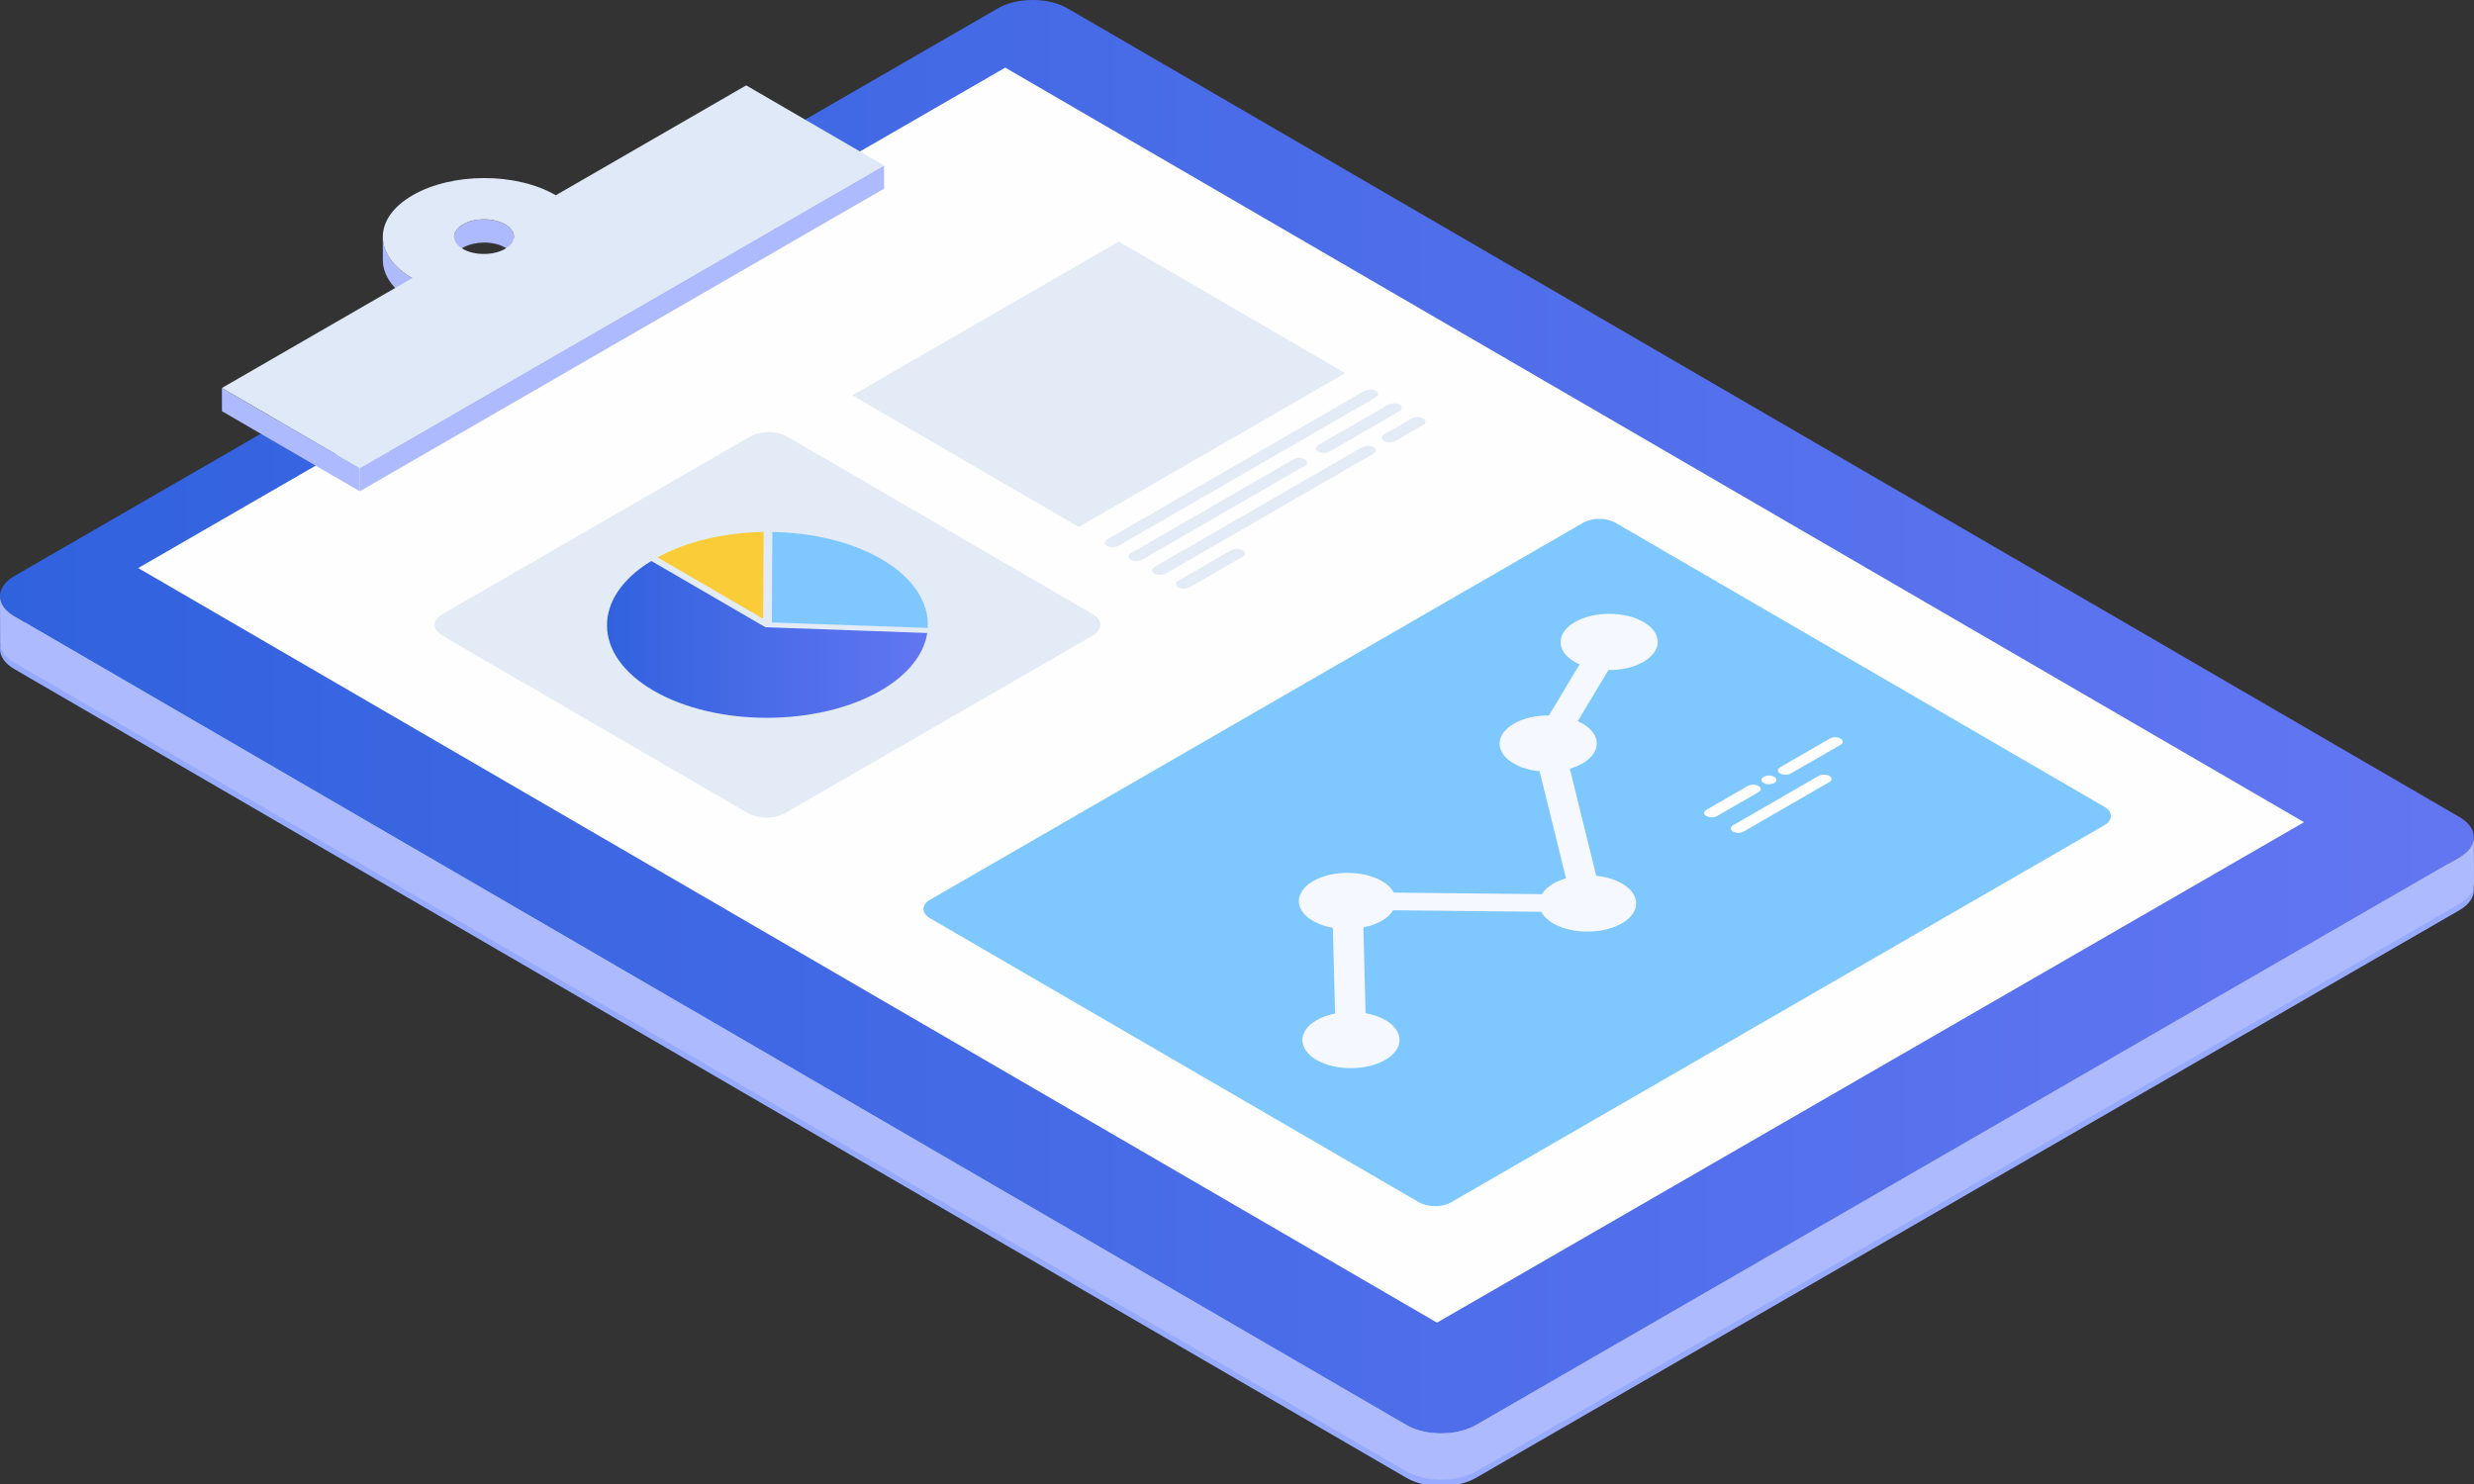 <svg width="300" height="180" viewBox="0 0 300 180" fill="none" xmlns="http://www.w3.org/2000/svg">
<rect x="0" y="0" width="300" height="180" fill="#333333" stroke="none"/>
<path d="M298.427 103.878L298.443 109.508C298.378 109.55 298.311 109.591 298.242 109.63L298.226 103.999C298.294 103.959 298.362 103.918 298.427 103.878Z" fill="#2549A0"/>
<path d="M121.007 7.416C123.344 6.067 127.124 6.067 129.447 7.416L298.253 105.516C300.574 106.864 300.563 109.054 298.226 110.404L178.98 179.25C176.643 180.599 172.863 180.599 170.54 179.25L1.734 81.15C-0.589 79.8 -0.576 77.61 1.761 76.262L121.007 7.416Z" fill="#96AAFF"/>
<path d="M121.007 1.012C123.344 -0.337 127.124 -0.337 129.447 1.012L298.253 99.112C300.574 100.46 300.563 102.651 298.226 104L178.98 172.846C176.643 174.194 172.863 174.194 170.54 172.846L1.734 74.746C-0.589 73.397 -0.576 71.208 1.761 69.857L121.007 1.012Z" fill="url(#paint0_linear_995_3209)"/>
<path d="M299.985 101.539C299.987 101.75 299.948 101.961 299.883 102.17C299.877 102.185 299.876 102.203 299.87 102.219C299.803 102.414 299.702 102.605 299.576 102.793C299.557 102.822 299.54 102.851 299.521 102.879C299.394 103.055 299.234 103.227 299.054 103.392C298.958 103.479 298.841 103.56 298.731 103.643C298.57 103.764 298.418 103.889 298.227 103.999L178.981 172.845C178.609 173.059 178.191 173.228 177.757 173.374C177.607 173.425 177.453 173.471 177.298 173.515C177.125 173.562 176.948 173.607 176.769 173.645C176.517 173.697 176.264 173.743 176.003 173.775C175.954 173.781 175.906 173.791 175.858 173.795C175.523 173.832 175.183 173.849 174.843 173.852C174.793 173.852 174.744 173.853 174.695 173.853C174.361 173.852 174.028 173.833 173.699 173.798C173.652 173.794 173.602 173.788 173.555 173.782C173.231 173.743 172.912 173.688 172.601 173.619C172.542 173.606 172.482 173.591 172.425 173.577C172.121 173.502 171.824 173.413 171.542 173.308C171.517 173.299 171.491 173.292 171.468 173.283C171.142 173.157 170.833 173.012 170.546 172.846L1.734 74.746C1.158 74.41 0.724 74.024 0.436 73.612C0.146 73.199 0.001 72.759 0 72.319L0.016 77.95C0.019 78.828 0.596 79.707 1.75 80.377L170.556 178.477C170.837 178.64 171.14 178.783 171.458 178.908C171.465 178.911 171.471 178.912 171.478 178.914C171.503 178.922 171.529 178.93 171.552 178.938C171.756 179.015 171.964 179.086 172.18 179.147C172.262 179.17 172.349 179.187 172.435 179.207C172.494 179.222 172.553 179.236 172.614 179.251C172.678 179.265 172.739 179.283 172.804 179.296C172.998 179.335 173.194 179.368 173.394 179.395C173.452 179.403 173.511 179.407 173.569 179.414C173.617 179.42 173.663 179.424 173.711 179.429C173.798 179.437 173.883 179.449 173.971 179.456C174.165 179.471 174.361 179.481 174.555 179.485C174.605 179.487 174.656 179.484 174.707 179.484C174.757 179.484 174.806 179.482 174.857 179.482C174.958 179.481 175.058 179.484 175.16 179.479C175.378 179.471 175.598 179.456 175.815 179.433C175.834 179.432 175.854 179.427 175.873 179.424C175.922 179.419 175.97 179.41 176.021 179.404C176.201 179.382 176.384 179.361 176.56 179.327C176.637 179.313 176.708 179.288 176.783 179.273C176.964 179.235 177.138 179.19 177.313 179.142C177.417 179.113 177.527 179.097 177.628 179.064C177.68 179.048 177.722 179.019 177.773 179.002C178.207 178.856 178.624 178.688 178.997 178.472L298.243 109.626C298.32 109.581 298.372 109.529 298.444 109.484V109.505C298.56 109.431 298.644 109.348 298.745 109.27C298.857 109.186 298.974 109.107 299.071 109.019C299.093 108.998 299.123 108.982 299.143 108.962C299.275 108.835 299.392 108.705 299.493 108.571C299.511 108.55 299.521 108.527 299.537 108.503C299.557 108.476 299.573 108.447 299.592 108.419C299.637 108.351 299.686 108.285 299.724 108.217C299.784 108.105 299.835 107.993 299.876 107.88C299.88 107.868 299.881 107.857 299.884 107.845C299.89 107.828 299.893 107.812 299.897 107.794C299.923 107.712 299.949 107.628 299.965 107.544C299.987 107.431 299.999 107.317 300 107.204C300 107.191 300 107.178 300 107.163L299.985 101.539Z" fill="#ADBBFE"/>
<path d="M121.896 8.203L279.388 99.728L174.254 160.428L16.76 68.902L121.896 8.203Z" fill="#FFFEFF"/>
<path d="M55.071 31.531C55.071 31.402 55.094 31.274 55.135 31.146C55.138 31.136 55.139 31.126 55.143 31.116C55.184 30.997 55.247 30.88 55.323 30.766C55.334 30.748 55.344 30.731 55.356 30.715C55.434 30.607 55.531 30.502 55.641 30.402C55.699 30.349 55.773 30.3 55.839 30.249C55.938 30.175 56.029 30.1 56.146 30.032C56.479 29.84 56.867 29.702 57.272 29.599C57.324 29.586 57.375 29.573 57.427 29.562C57.833 29.472 58.259 29.421 58.687 29.42C58.702 29.42 58.716 29.42 58.732 29.42C59.179 29.421 59.623 29.472 60.046 29.57C60.063 29.575 60.082 29.579 60.101 29.583C60.528 29.686 60.93 29.837 61.277 30.039C61.975 30.444 62.327 30.978 62.328 31.512L62.319 28.698C62.318 28.164 61.966 27.63 61.269 27.225C61.095 27.123 60.907 27.035 60.71 26.958C60.567 26.902 60.419 26.854 60.267 26.811C60.209 26.795 60.15 26.783 60.091 26.769C60.072 26.765 60.055 26.76 60.036 26.756C59.987 26.744 59.937 26.73 59.887 26.72C59.768 26.695 59.649 26.676 59.528 26.659C59.412 26.643 59.296 26.63 59.179 26.621C59.062 26.613 58.945 26.607 58.826 26.604C58.791 26.604 58.755 26.605 58.72 26.604C58.706 26.604 58.691 26.604 58.677 26.604C58.605 26.604 58.532 26.602 58.461 26.605C58.33 26.61 58.197 26.62 58.066 26.633C57.914 26.649 57.764 26.669 57.616 26.697C57.548 26.709 57.485 26.731 57.417 26.746C57.363 26.757 57.312 26.77 57.26 26.785C57.163 26.809 57.063 26.827 56.969 26.856C56.67 26.95 56.389 27.07 56.136 27.217C56.094 27.242 56.052 27.267 56.013 27.293C55.944 27.336 55.893 27.387 55.831 27.434C55.763 27.487 55.689 27.536 55.63 27.589C55.616 27.601 55.598 27.613 55.585 27.624C55.504 27.701 55.433 27.78 55.37 27.863C55.36 27.876 55.355 27.889 55.344 27.902C55.333 27.919 55.323 27.935 55.311 27.953C55.284 27.994 55.253 28.035 55.229 28.078C55.191 28.146 55.161 28.215 55.136 28.284C55.133 28.291 55.133 28.297 55.13 28.304C55.127 28.314 55.126 28.324 55.121 28.334C55.106 28.385 55.09 28.437 55.08 28.488C55.066 28.556 55.059 28.625 55.058 28.695C55.058 28.704 55.058 28.711 55.058 28.718L55.071 31.531Z" fill="#ADBBFE"/>
<path d="M50.001 36.549L49.992 33.734C47.614 32.352 46.423 30.548 46.419 28.74L46.426 31.555C46.433 33.362 47.623 35.167 50.001 36.549Z" fill="#ADBBFE"/>
<path d="M107.198 20.069L43.622 56.774L43.63 59.589L107.205 22.884L107.198 20.069Z" fill="#ADBBFE"/>
<path d="M67.4 23.683L90.484 10.355L107.198 20.068L43.622 56.773L26.908 47.06L49.992 33.733C45.205 30.952 45.231 26.459 50.048 23.677C54.855 20.902 62.613 20.902 67.4 23.683ZM61.253 30.188C62.675 29.367 62.671 28.036 61.27 27.221C59.846 26.393 57.562 26.393 56.139 27.215C54.717 28.036 54.698 29.367 56.122 30.193C57.524 31.008 59.832 31.008 61.253 30.188Z" fill="#DFE9F7"/>
<path d="M43.622 56.774L43.631 59.589L26.917 49.876L26.908 47.062L43.622 56.774Z" fill="#ADBBFE"/>
<path d="M149.321 66.724C149.707 66.501 150.31 66.507 150.684 66.724C151.067 66.946 151.076 67.297 150.69 67.519L144.241 71.243C143.867 71.46 143.252 71.46 142.868 71.237C142.496 71.02 142.498 70.664 142.873 70.447L149.321 66.724Z" fill="#E3EBF6"/>
<path d="M171.21 50.751C171.585 50.534 172.2 50.534 172.584 50.757C172.956 50.974 172.954 51.33 172.579 51.545L169.206 53.493C168.82 53.716 168.205 53.716 167.833 53.499C167.449 53.276 167.452 52.92 167.837 52.697L171.21 50.751Z" fill="#E3EBF6"/>
<path d="M168.341 49.082C168.716 48.867 169.32 48.86 169.704 49.082C170.076 49.3 170.074 49.655 169.7 49.873L161.211 54.774C160.836 54.991 160.221 54.991 159.848 54.774C159.464 54.551 159.477 54.201 159.852 53.985L168.341 49.082Z" fill="#E3EBF6"/>
<path d="M165.159 54.242C165.545 54.02 166.16 54.02 166.544 54.242C166.916 54.459 166.914 54.815 166.528 55.038L141.36 69.568C140.986 69.785 140.37 69.785 139.997 69.568C139.614 69.345 139.617 68.99 139.99 68.772L165.159 54.242Z" fill="#E3EBF6"/>
<path d="M156.854 55.713C157.229 55.496 157.834 55.49 158.216 55.713C158.588 55.93 158.586 56.286 158.211 56.502L138.479 67.894C138.104 68.111 137.489 68.111 137.116 67.894C136.732 67.671 136.746 67.321 137.12 67.106L156.854 55.713Z" fill="#E3EBF6"/>
<path d="M165.46 47.41C165.835 47.193 166.45 47.193 166.823 47.41C167.206 47.633 167.193 47.983 166.819 48.199L135.6 66.223C135.225 66.44 134.62 66.446 134.238 66.223C133.866 66.006 133.867 65.65 134.242 65.435L165.46 47.41Z" fill="#E3EBF6"/>
<path d="M135.663 29.3L163.121 45.257L130.81 63.911L103.353 47.956L135.663 29.3Z" fill="#E3EBF6"/>
<path d="M191.989 63.401C193.068 62.778 194.808 62.778 195.882 63.401L255.168 97.855C256.242 98.478 256.236 99.486 255.155 100.109L175.955 145.835C174.88 146.456 173.141 146.456 172.069 145.832L112.782 111.379C111.708 110.755 111.714 109.748 112.789 109.127L191.989 63.401Z" fill="#7EC8FF"/>
<path d="M215.866 93.063C215.507 93.27 215.505 93.606 215.861 93.813C216.223 94.023 216.802 94.023 217.161 93.816L223.185 90.338C223.544 90.131 223.545 89.796 223.184 89.586C222.828 89.379 222.247 89.379 221.89 89.586L215.866 93.063ZM213.589 94.597L213.6 94.698L213.656 94.804L213.744 94.891L213.857 94.975C214.022 95.07 214.259 95.131 214.498 95.125C214.741 95.128 214.98 95.075 215.151 94.975C215.327 94.874 215.416 94.737 215.417 94.594C215.423 94.46 215.32 94.321 215.155 94.225L215.016 94.156L214.861 94.108L214.681 94.075L214.51 94.066C214.267 94.066 214.035 94.13 213.866 94.227C213.695 94.326 213.588 94.458 213.589 94.597ZM206.917 98.229C206.558 98.436 206.557 98.772 206.913 98.979C207.274 99.189 207.853 99.189 208.212 98.982L213.239 96.079C213.598 95.872 213.6 95.536 213.238 95.326C212.882 95.12 212.302 95.12 211.944 95.326L206.917 98.229ZM210.147 100.106C209.788 100.313 209.787 100.649 210.143 100.856C210.504 101.066 211.083 101.066 211.442 100.859L221.823 94.865C222.182 94.658 222.184 94.322 221.822 94.112C221.466 93.905 220.886 93.905 220.528 94.112L210.147 100.106Z" fill="#FFFEFF"/>
<path d="M190.973 75.453C193.278 74.121 197.022 74.124 199.307 75.453C201.598 76.784 201.586 78.949 199.279 80.28C198.112 80.954 196.572 81.287 195.039 81.275L191.319 87.476C191.53 87.569 191.731 87.669 191.918 87.776C194.209 89.107 194.197 91.272 191.891 92.603C191.429 92.869 190.909 93.079 190.36 93.241L193.558 106.224C194.707 106.345 195.812 106.656 196.695 107.169C198.986 108.501 198.974 110.666 196.667 111.997C194.362 113.328 190.624 113.328 188.334 111.997C187.638 111.592 187.159 111.11 186.887 110.596L168.937 110.409C168.655 110.877 168.192 111.318 167.542 111.693C166.898 112.065 166.136 112.331 165.327 112.493L165.589 122.892C166.473 123.051 167.305 123.33 168.001 123.734C170.292 125.065 170.28 127.23 167.973 128.561C165.668 129.893 161.93 129.893 159.64 128.561C157.349 127.23 157.361 125.065 159.667 123.734C160.317 123.359 161.084 123.096 161.893 122.934L161.625 112.54C160.741 112.38 159.909 112.102 159.207 111.694C156.922 110.366 156.938 108.198 159.239 106.87C161.544 105.539 165.282 105.539 167.568 106.867C168.27 107.275 168.753 107.754 169.025 108.268L186.971 108.457C187.253 107.99 187.711 107.546 188.36 107.171C188.821 106.905 189.341 106.695 189.895 106.536L186.691 93.549C185.542 93.435 184.442 93.121 183.554 92.605C181.263 91.273 181.276 89.109 183.581 87.777C184.749 87.103 186.295 86.773 187.827 86.779L191.548 80.578C191.341 80.488 191.135 80.391 190.944 80.281C188.661 78.951 188.672 76.781 190.973 75.453Z" fill="#F5F9FF"/>
<path d="M90.947 52.957C92.193 52.238 94.213 52.238 95.455 52.96L132.5 74.488C133.3 74.953 133.582 75.604 133.349 76.2C133.22 76.53 132.934 76.844 132.49 77.1L95.197 98.631C93.947 99.353 91.931 99.35 90.689 98.628L53.644 77.1C53.406 76.961 53.213 76.806 53.066 76.64C52.449 75.945 52.644 75.071 53.654 74.488L90.947 52.957Z" fill="#E3EBF6"/>
<path d="M79.732 67.606C83.351 65.627 87.951 64.599 92.597 64.528L92.533 75.044L79.732 67.606Z" fill="#F9CC38"/>
<path d="M93.653 64.528C98.466 64.602 103.227 65.693 106.878 67.815C110.827 70.11 112.685 73.15 112.494 76.166L93.595 75.499L93.653 64.528Z" fill="#7EC8FF"/>
<path d="M78.98 68.041L92.686 76.007C92.754 76.046 92.837 76.068 92.927 76.084L112.439 76.78C112.043 79.331 110.158 81.82 106.787 83.768C99.169 88.165 86.814 88.165 79.246 83.768C71.801 79.441 71.736 72.455 78.98 68.041Z" fill="url(#paint1_linear_995_3209)"/>
<defs>
<linearGradient id="paint0_linear_995_3209" x1="0" y1="86.929" x2="299.986" y2="86.929" gradientUnits="userSpaceOnUse">
<stop stop-color="#3162DE"/>
<stop offset="1" stop-color="#6376F2"/>
</linearGradient>
<linearGradient id="paint1_linear_995_3209" x1="73.603" y1="77.553" x2="112.44" y2="77.553" gradientUnits="userSpaceOnUse">
<stop stop-color="#3162DE"/>
<stop offset="1" stop-color="#6376F2"/>
</linearGradient>
</defs>
</svg>
